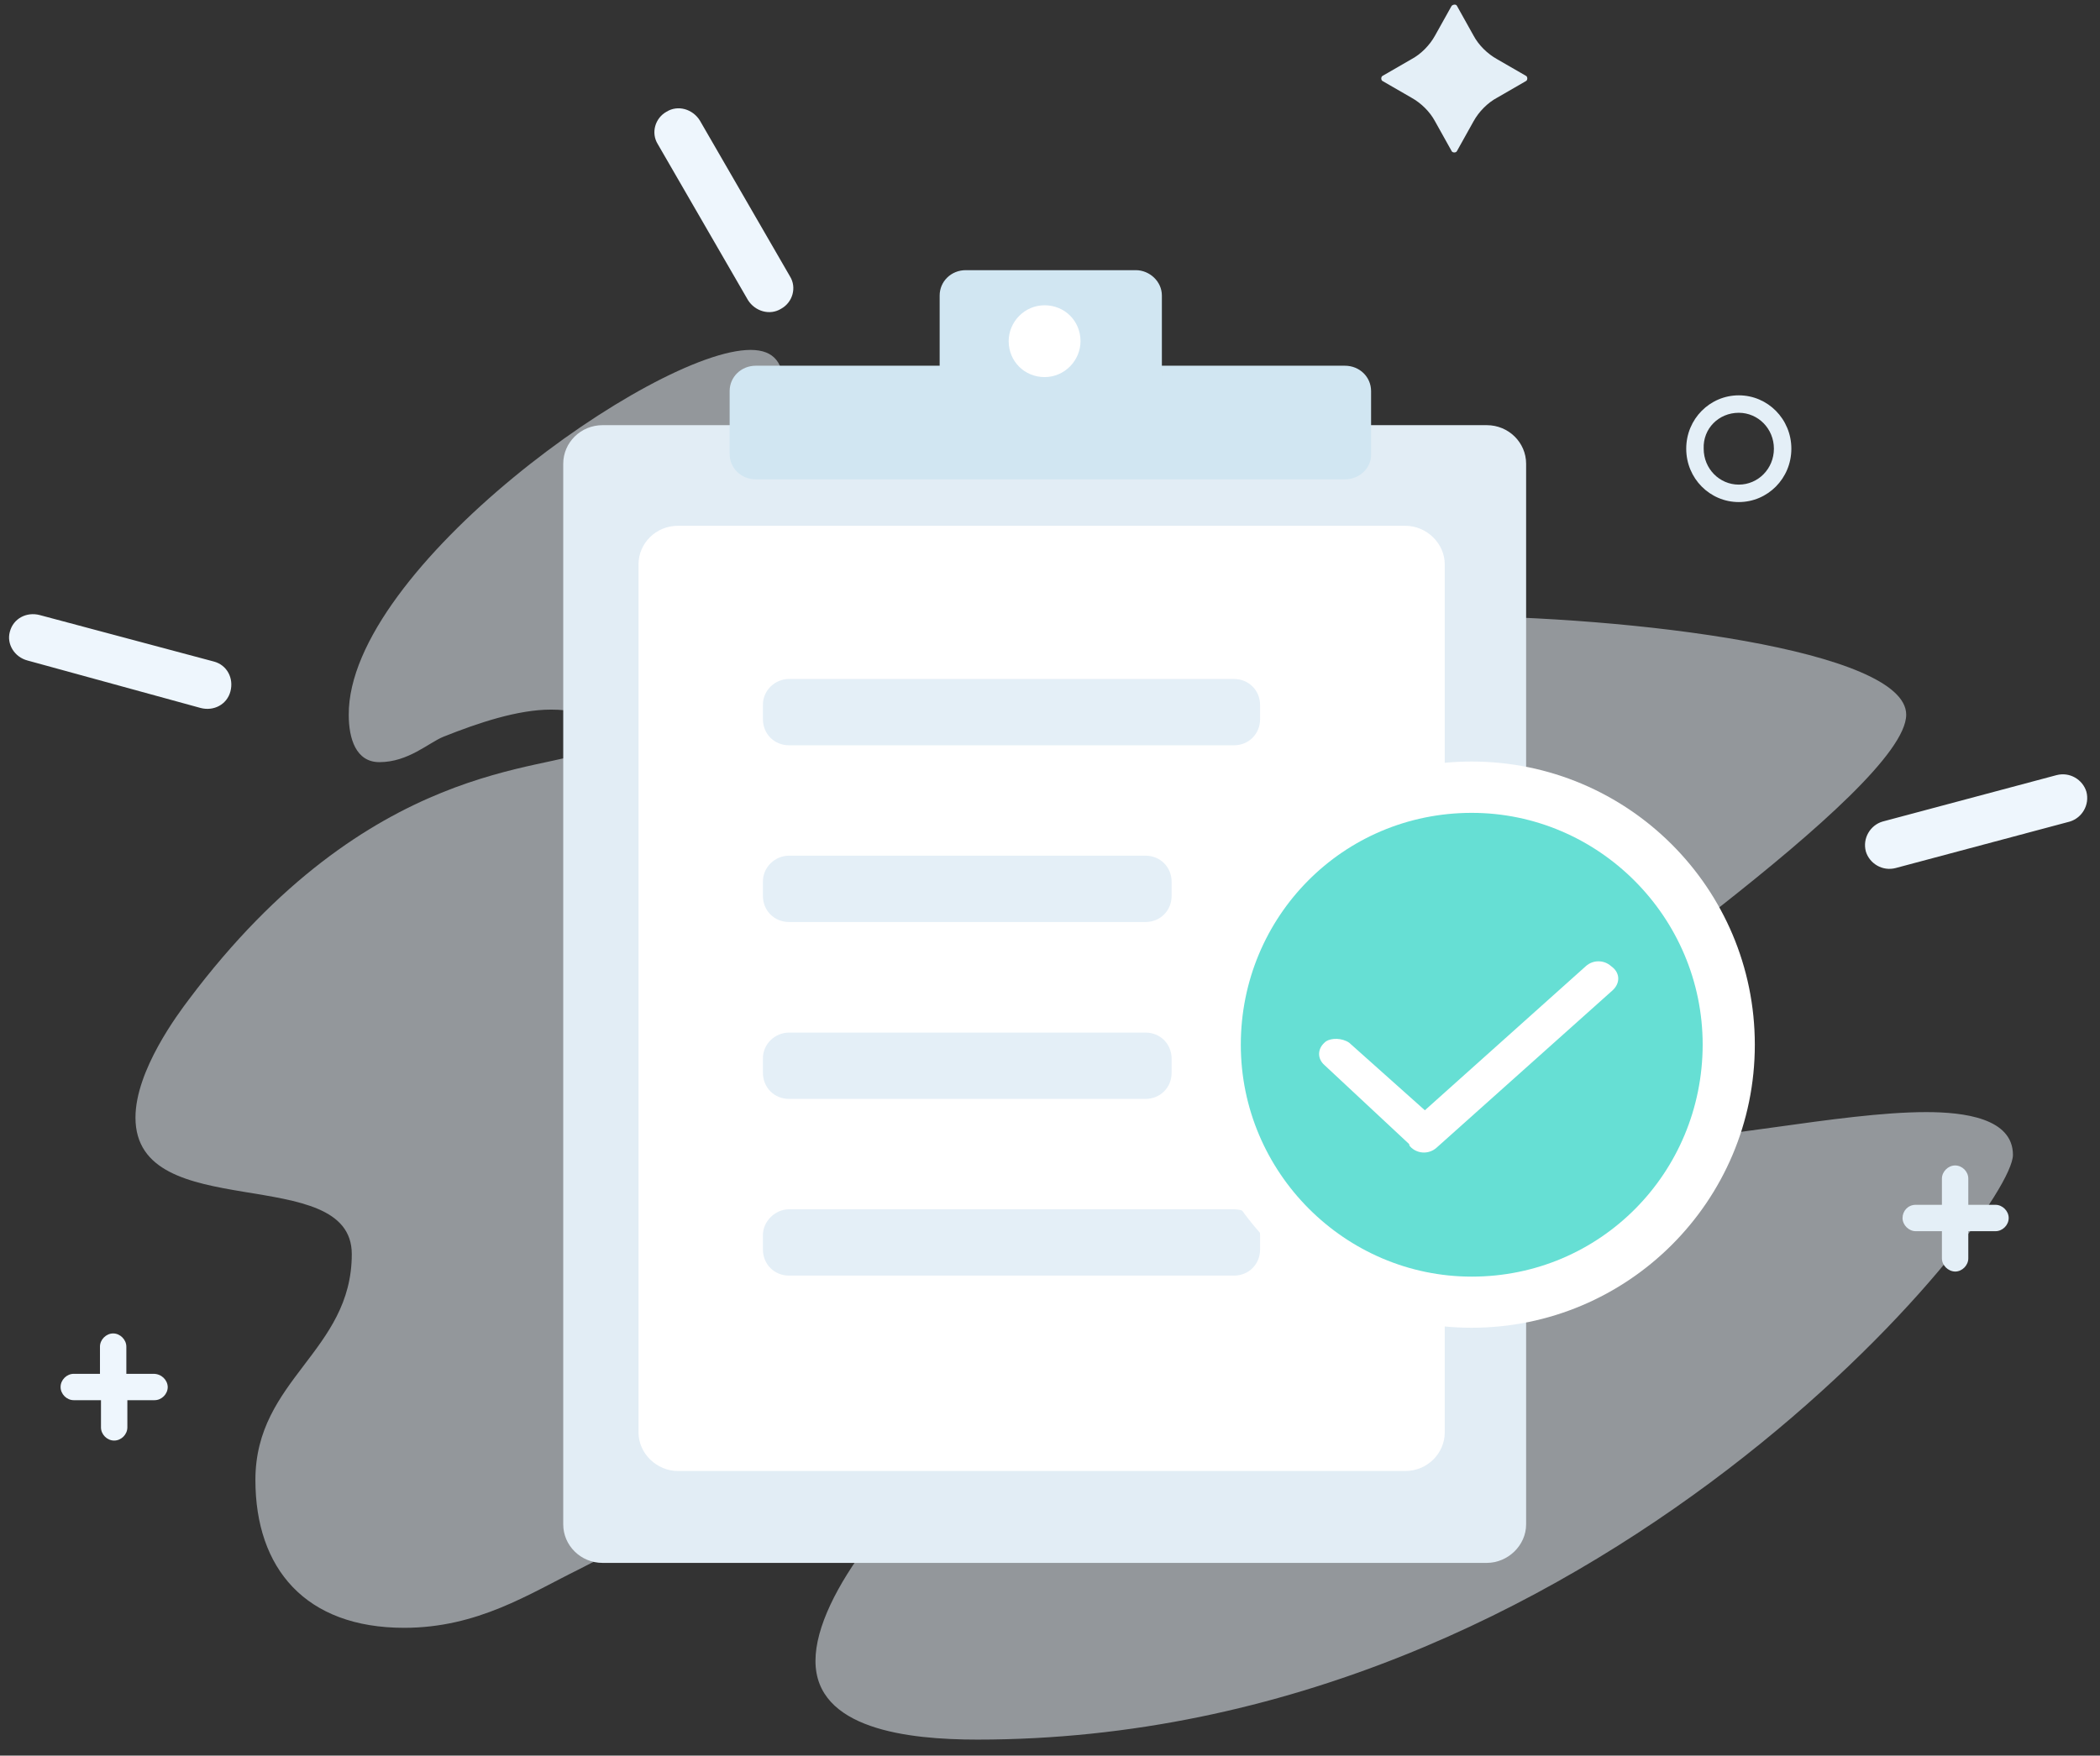 <?xml version="1.0" encoding="UTF-8"?>
<svg width="116px" height="97px" viewBox="0 0 116 97" version="1.1" xmlns="http://www.w3.org/2000/svg" xmlns:xlink="http://www.w3.org/1999/xlink">
    <rect x="0" y="0" width="116" height="97" fill="#333333" stroke="none"/>
    <!-- Generator: Sketch 56.3 (81716) - https://sketch.com -->
    <title>提交成功</title>
    <desc>Created with Sketch.</desc>
    <g id="未认证端+认证流程" stroke="none" stroke-width="1" fill="none" fill-rule="evenodd">
        <g id="专业老师-认证-提交成功" transform="translate(-662, -194)" fill-rule="nonzero">
            <g id="提交成功" transform="translate(662.5, 194)">
                <path d="M42.797,21.462 C42.797,21.989 42.752,22.482 42.651,22.863 C42.404,24.511 41.833,25.139 41.833,25.576 C41.833,26.013 42.315,26.103 42.752,26.103 C45.465,26.103 51.361,23.245 59.969,23.245 C62.48,23.245 69.833,23.581 69.833,26.047 C69.833,30.878 49.623,37.413 49.623,37.413 C49.623,37.413 49.623,37.458 49.668,37.458 L51.024,37.458 C54.555,37.267 63.354,34.028 79.216,34.028 C89.562,34.028 104.795,35.911 104.795,39.487 C104.795,41.561 99.818,45.921 94.539,50.08 C89.988,53.655 83.755,56.85 83.755,60.381 C83.755,62.746 86.468,63.138 88.934,63.138 C93.821,63.138 101.118,61.446 105.905,61.446 C107.979,61.446 110.691,61.782 110.691,63.811 C110.691,67.095 87.723,96.116 53.49,96.116 C49.623,96.116 44.545,95.533 44.545,91.767 C44.545,88.045 49.377,82.34 53.591,79.1 C56.932,76.533 59.543,75.76 59.543,75.278 C59.543,74.987 58.579,74.942 58.243,74.942 C55.441,74.942 48.525,76.343 42.135,80.266 C37.248,83.259 35.903,84.47 31.498,86.7 C28.74,88.056 25.893,89.94 21.824,89.94 C16.365,89.94 13.608,86.655 13.608,81.768 C13.608,76.208 18.932,74.661 18.932,69.292 C18.932,64.17 6.983,67.745 6.983,61.748 C6.983,59.137 9.348,55.998 9.931,55.225 C19.919,41.908 29.738,42.681 32.159,41.426 C34.917,40.025 31.913,39.207 29.94,39.207 C28.101,39.207 25.927,39.935 23.988,40.709 C23.169,41.045 22.048,42.11 20.457,42.11 C19.156,42.11 18.764,40.798 18.764,39.498 C18.719,31.427 35.645,19.333 40.958,19.333 C42.315,19.333 42.797,20.106 42.797,21.462 L42.797,21.462 Z" id="路径" fill="#EEF6FD" opacity="0.513"></path>
                <path d="M81.626,23.491 L32.787,23.491 C31.576,23.491 30.612,24.455 30.612,25.621 L30.612,84.223 C30.612,85.389 31.576,86.353 32.787,86.353 L81.626,86.353 C82.791,86.353 83.8,85.389 83.8,84.223 L83.8,25.621 C83.8,24.455 82.836,23.491 81.626,23.491" id="路径" fill="#E2EDF5"></path>
                <path d="M77.131,81.275 L36.945,81.275 C35.78,81.275 34.771,80.311 34.771,79.145 L34.771,31.181 C34.771,30.015 35.735,29.051 36.945,29.051 L77.131,29.051 C78.296,29.051 79.305,30.015 79.305,31.181 L79.305,79.145 C79.305,80.311 78.33,81.275 77.131,81.275 Z" id="路径" fill="#FFFFFF"></path>
                <path d="M7.981,75.906 L6.479,75.906 L6.479,74.404 C6.479,74.023 6.142,73.675 5.75,73.675 C5.369,73.675 5.022,74.011 5.022,74.404 L5.022,75.906 L3.576,75.906 C3.183,75.906 2.847,76.242 2.847,76.634 C2.847,77.027 3.183,77.363 3.576,77.363 L5.078,77.363 L5.078,78.865 C5.078,79.257 5.414,79.594 5.806,79.594 C6.199,79.594 6.535,79.257 6.535,78.865 L6.535,77.363 L8.037,77.363 C8.429,77.363 8.765,77.027 8.765,76.634 C8.754,76.242 8.418,75.906 7.981,75.906 Z" id="路径" fill="#EEF6FD"></path>
                <path d="M73.79,26.484 L41.25,26.484 C40.432,26.484 39.804,25.856 39.804,25.083 L39.804,21.608 C39.804,20.835 40.432,20.207 41.25,20.207 L73.79,20.207 C74.609,20.207 75.236,20.835 75.236,21.608 L75.236,25.139 C75.236,25.856 74.609,26.484 73.79,26.484 Z" id="路径" fill="#D1E6F2"></path>
                <path d="M62.234,22.617 L52.851,22.617 C52.078,22.617 51.405,21.989 51.405,21.216 L51.405,16.328 C51.405,15.555 52.033,14.927 52.851,14.927 L62.234,14.927 C63.007,14.927 63.68,15.555 63.68,16.328 L63.68,21.261 C63.68,21.989 63.007,22.617 62.234,22.617 Z" id="路径" fill="#D1E6F2"></path>
                <path d="M43.088,66.815 L67.659,66.815 C68.477,66.815 69.105,67.443 69.105,68.261 L69.105,69.034 C69.105,69.853 68.477,70.48 67.659,70.48 L43.088,70.48 C42.27,70.48 41.642,69.853 41.642,69.034 L41.642,68.261 C41.631,67.488 42.315,66.815 43.088,66.815 L43.088,66.815 Z M43.088,57.052 L62.772,57.052 C63.59,57.052 64.218,57.679 64.218,58.498 L64.218,59.271 C64.218,60.089 63.59,60.717 62.772,60.717 L43.088,60.717 C42.27,60.717 41.642,60.089 41.642,59.271 L41.642,58.498 C41.631,57.679 42.315,57.052 43.088,57.052 Z M43.088,47.277 L62.772,47.277 C63.59,47.277 64.218,47.905 64.218,48.723 L64.218,49.497 C64.218,50.315 63.59,50.943 62.772,50.943 L43.088,50.943 C42.27,50.943 41.642,50.315 41.642,49.497 L41.642,48.734 C41.631,47.905 42.315,47.277 43.088,47.277 L43.088,47.277 Z M43.088,37.514 L67.659,37.514 C68.477,37.514 69.105,38.142 69.105,38.96 L69.105,39.733 C69.105,40.552 68.477,41.179 67.659,41.179 L43.088,41.179 C42.27,41.179 41.642,40.552 41.642,39.733 L41.642,38.96 C41.631,38.142 42.315,37.514 43.088,37.514 L43.088,37.514 Z M79.686,0.322 L78.767,1.969 C78.476,2.496 77.994,2.989 77.467,3.27 L75.875,4.189 C75.774,4.234 75.774,4.435 75.875,4.48 L77.467,5.399 C77.994,5.691 78.487,6.173 78.767,6.7 L79.686,8.348 C79.731,8.448 79.933,8.448 79.978,8.348 L80.897,6.7 C81.188,6.173 81.67,5.68 82.197,5.399 L83.789,4.48 C83.89,4.435 83.89,4.234 83.789,4.189 L82.197,3.27 C81.67,2.978 81.177,2.496 80.897,1.969 L79.978,0.322 C79.933,0.232 79.787,0.232 79.686,0.322 Z" id="形状" fill="#E4EFF7"></path>
                <path d="M113.101,42.827 C113.83,42.637 114.547,43.074 114.749,43.746 C114.94,44.475 114.503,45.192 113.83,45.394 L104.212,47.961 C103.484,48.152 102.766,47.714 102.565,47.042 C102.374,46.313 102.811,45.596 103.484,45.394 L113.101,42.827 Z M0.045,34.902 C0.235,34.174 0.964,33.793 1.693,33.983 L11.31,36.55 C12.039,36.741 12.42,37.469 12.229,38.198 C12.039,38.926 11.31,39.307 10.582,39.117 L1.02,36.494 C0.291,36.303 -0.146,35.575 0.045,34.902 Z M36.318,6.173 C36.946,5.781 37.764,6.027 38.156,6.655 L43.133,15.264 C43.526,15.891 43.279,16.71 42.651,17.057 C42.023,17.449 41.205,17.203 40.813,16.575 L35.836,7.966 C35.444,7.339 35.69,6.52 36.318,6.173 Z" id="形状" fill="#EEF6FD"></path>
                <path d="M105.322,66.568 L109.727,66.568 C110.108,66.568 110.456,66.905 110.456,67.297 C110.456,67.689 110.119,68.026 109.727,68.026 L105.322,68.026 C104.941,68.026 104.593,67.689 104.593,67.297 C104.593,66.916 104.885,66.568 105.322,66.568 Z" id="路径" fill="#E4EFF7"></path>
                <path d="M106.768,69.528 L106.768,65.122 C106.768,64.741 107.104,64.394 107.497,64.394 C107.889,64.394 108.225,64.73 108.225,65.122 L108.225,69.528 C108.225,69.909 107.889,70.256 107.497,70.256 C107.104,70.245 106.768,69.909 106.768,69.528 Z M95.547,22.807 C96.612,22.807 97.487,23.682 97.487,24.791 C97.487,25.901 96.612,26.776 95.547,26.776 C94.483,26.776 93.608,25.901 93.608,24.791 C93.563,23.682 94.438,22.807 95.547,22.807 L95.547,22.807 Z M95.547,21.843 C93.956,21.843 92.644,23.144 92.644,24.791 C92.644,26.439 93.956,27.74 95.547,27.74 C97.139,27.74 98.451,26.439 98.451,24.791 C98.451,23.155 97.15,21.843 95.547,21.843 Z" id="形状" fill="#E4EFF7"></path>
                <path d="M59.185,18.851 C59.185,19.915 58.31,20.835 57.201,20.835 C56.091,20.835 55.217,19.96 55.217,18.851 C55.217,17.786 56.091,16.867 57.201,16.867 C58.31,16.867 59.185,17.73 59.185,18.851 L59.185,18.851 Z M65.148,57.724 C65.148,66.367 72.154,73.361 80.785,73.361 C89.427,73.361 96.433,66.355 96.433,57.724 C96.433,49.082 89.427,42.076 80.785,42.076 C72.154,42.076 65.148,49.082 65.148,57.724 Z" id="形状" fill="#FFFFFF"></path>
                <path d="M80.796,44.912 C73.678,44.912 68.04,50.651 68.04,57.724 C68.04,64.797 73.813,70.536 80.796,70.536 C87.903,70.536 93.541,64.797 93.552,57.724 C93.552,50.651 87.779,44.912 80.796,44.912 L80.796,44.912 Z M88.586,54.709 L78.846,63.419 C78.453,63.766 77.859,63.766 77.467,63.419 L77.377,63.329 C77.344,63.284 77.355,63.25 77.332,63.206 L72.658,58.845 C72.266,58.498 72.266,57.971 72.658,57.612 L72.748,57.534 C73.05,57.343 73.633,57.343 74.026,57.612 L78.207,61.345 L87.107,53.375 C87.499,53.028 88.093,53.028 88.486,53.375 L88.586,53.454 C88.99,53.801 88.99,54.328 88.586,54.709 L88.586,54.709 Z" id="形状" fill="#66DFD4"></path>
            </g>
        </g>
    </g>
</svg>